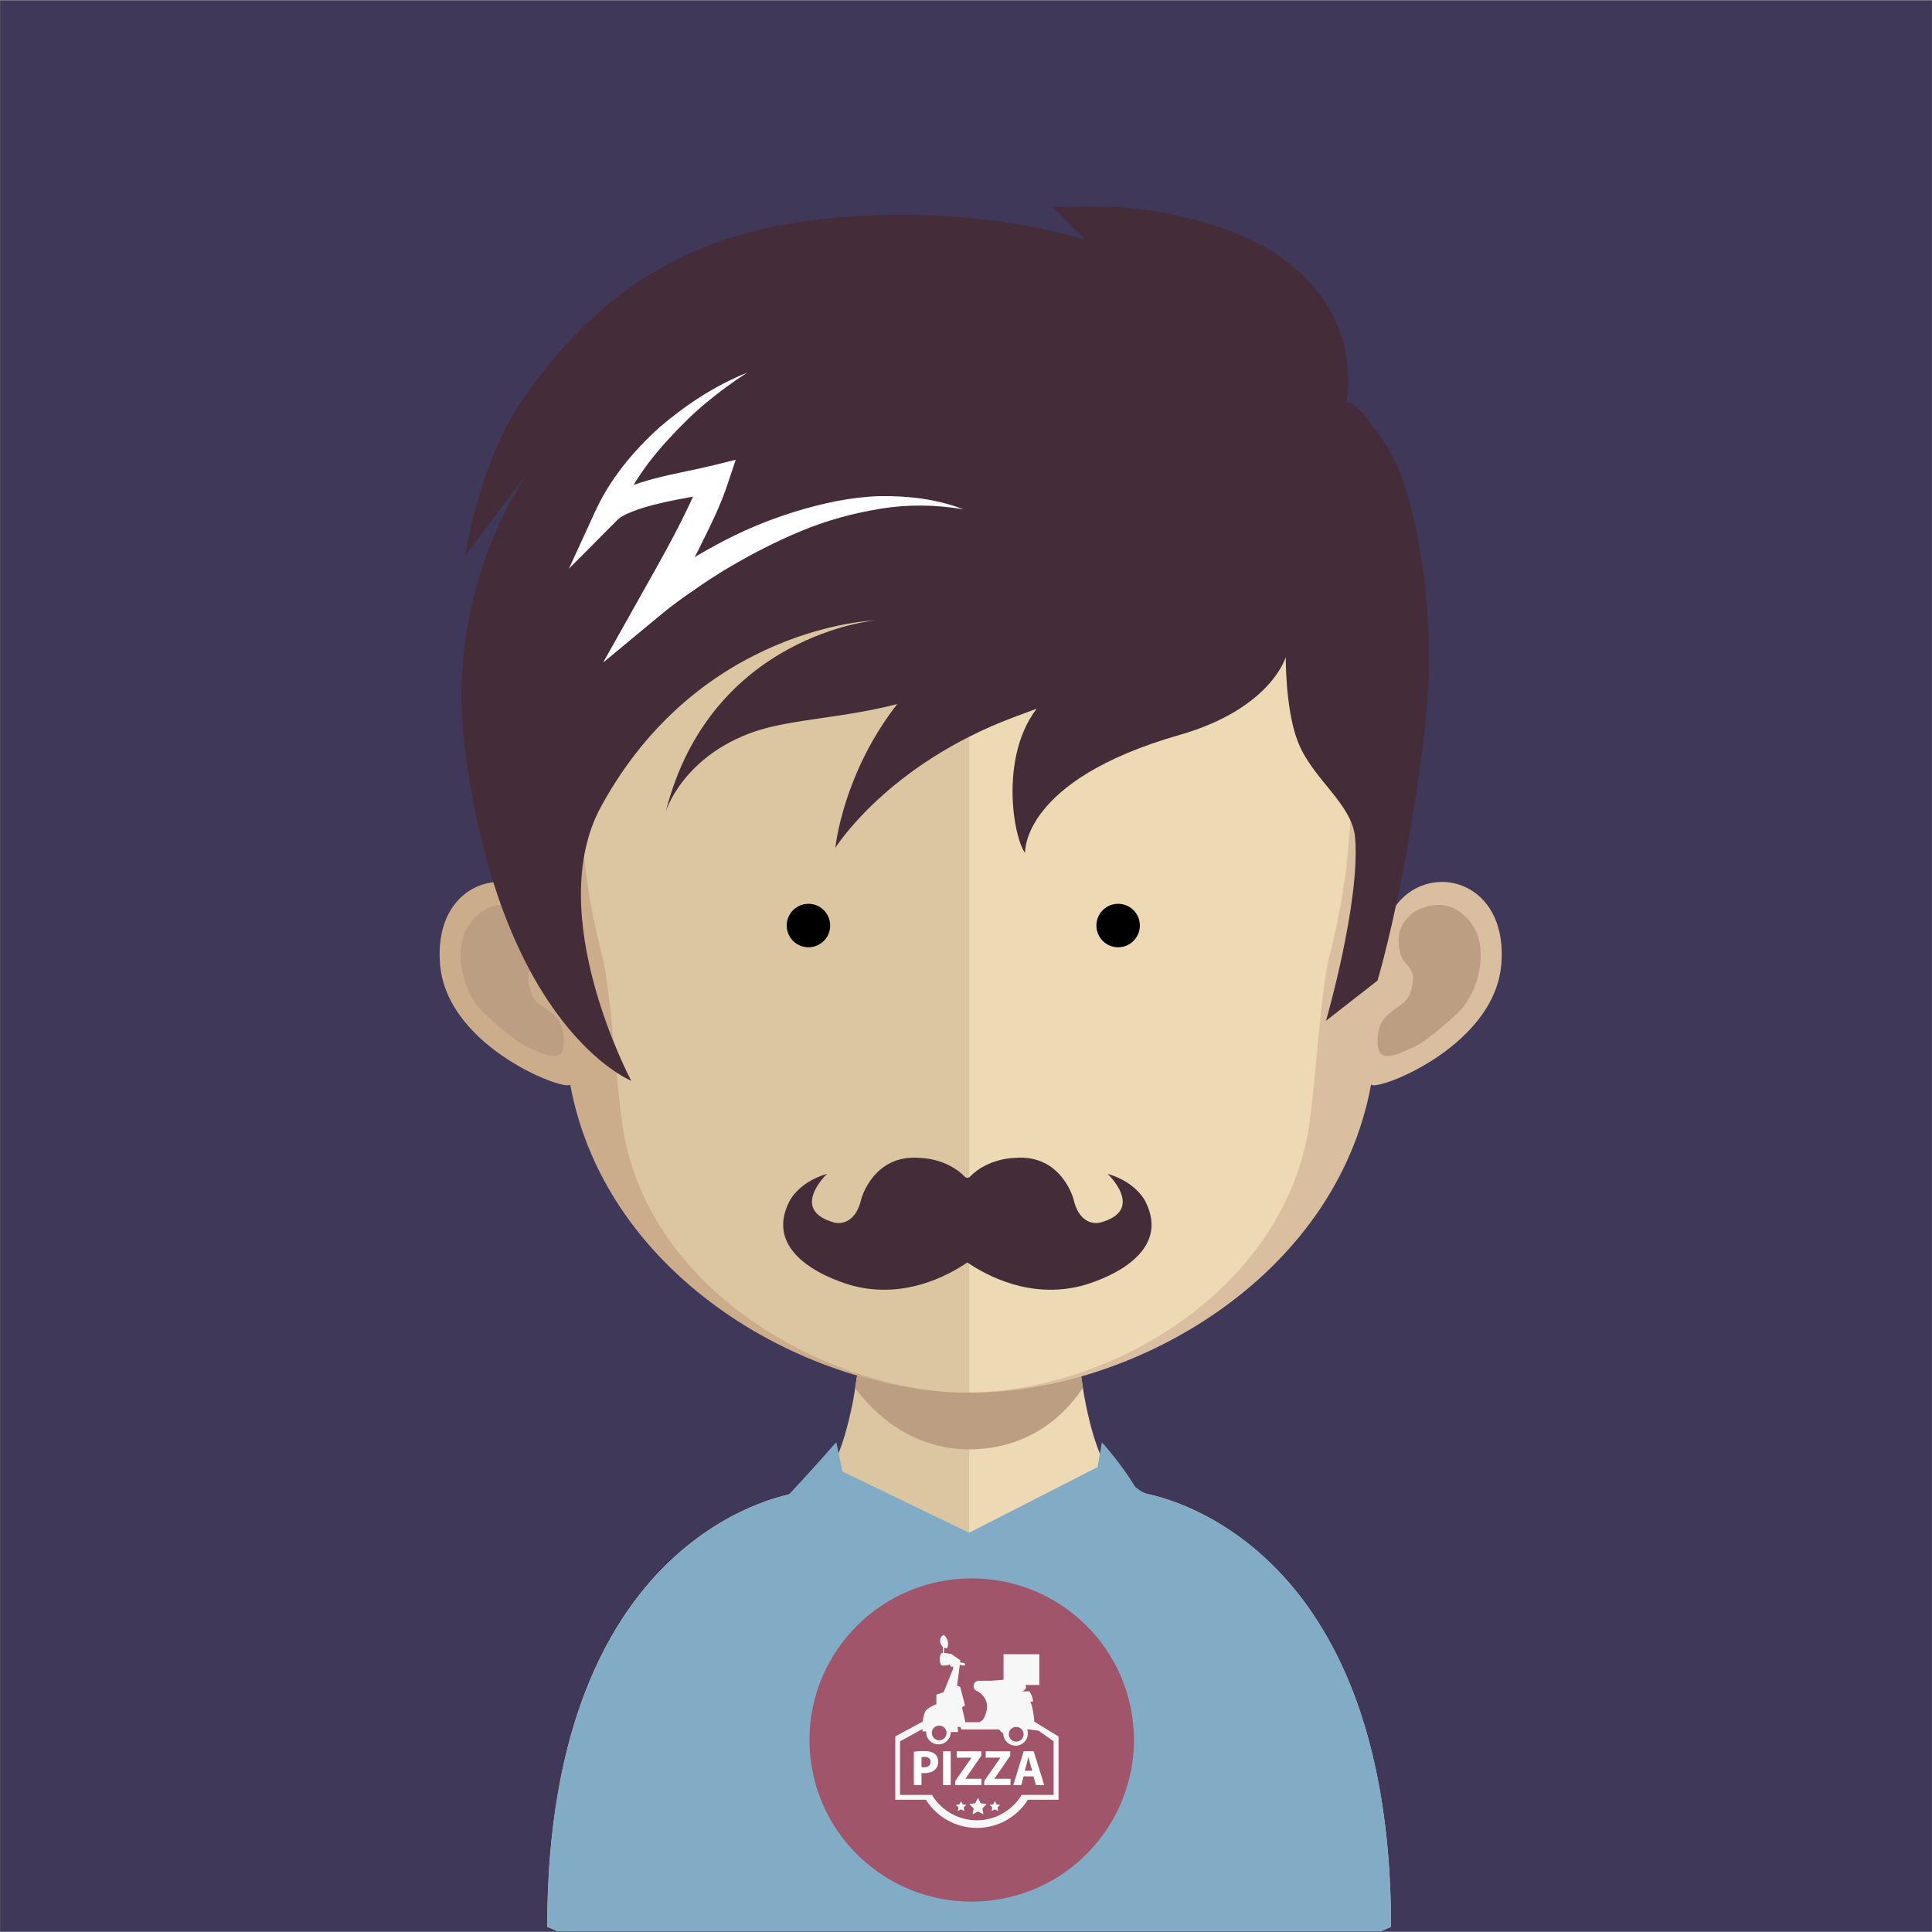 <?xml version="1.0" encoding="utf-8"?>
<!-- Generator: Adobe Illustrator 16.0.3, SVG Export Plug-In . SVG Version: 6.00 Build 0)  -->
<!DOCTYPE svg PUBLIC "-//W3C//DTD SVG 1.1//EN" "http://www.w3.org/Graphics/SVG/1.1/DTD/svg11.dtd">
<svg version="1.1" id="Layer_1" xmlns="http://www.w3.org/2000/svg" xmlns:xlink="http://www.w3.org/1999/xlink" x="0px" y="0px"
	 width="88.9px" height="88.9px" viewBox="0 0 88.9 88.9" enable-background="new 0 0 88.9 88.9" xml:space="preserve">
<rect x="0" y="0" width="88.9" height="88.9" fill="#808080" stroke="none"/>
<g>
	<rect x="0.008" y="0.027" fill="#3F3859" width="88.885" height="88.847"/>
	<path fill="#DCC5A1" d="M44.562,54.187v34.676H25.647c-0.311-0.133-0.468-0.199-0.468-0.199c0-18.6,11.581-19.988,11.581-19.988
		c1.154,0,1.897-1.477,2.39-3.727c0.081-0.346,0.146-0.701,0.199-1.082c0.104-0.639,0.197-1.312,0.263-2.012
		c0.041-0.422,0.082-0.848,0.123-1.281c0.169-2.129,0.222-4.445,0.222-6.637C39.957,53.937,42.505,54.187,44.562,54.187"/>
	<path fill="#EDD9B4" d="M64.007,88.663c0,0-0.17,0.066-0.449,0.199H44.562V54.187h0.041c2.054,0,4.616-0.248,4.616-0.248
		c0,2.18,0.052,4.465,0.222,6.582c0.041,0.424,0.082,0.844,0.123,1.254c0.079,0.727,0.158,1.416,0.263,2.061v0.02
		c0.041,0.285,0.094,0.553,0.147,0.816c0.49,2.391,1.26,4.004,2.454,4.004C52.428,68.675,64.007,70.063,64.007,88.663"/>
	<path fill="#BC9F82" d="M49.827,63.835v0.018c-0.463,0.738-2.068,2.838-5.239,2.838h-0.026c-3.01-0.014-4.762-2.193-5.213-2.824
		c0.106-0.639,0.199-1.312,0.263-2.01c0.041-0.426,0.082-0.85,0.123-1.283c1.47,0.371,3.063,0.594,4.774,0.619h0.053
		c1.752-0.025,3.369-0.264,4.879-0.674c0.041,0.426,0.082,0.846,0.123,1.256C49.642,62.501,49.722,63.19,49.827,63.835"/>
	<rect x="39.349" y="60.521" fill="none" width="10.479" height="6.17"/>
	<path fill="#CCAD8B" d="M44.614,14.419c-20.037,0-20.148,16.716-19.259,27.655c-1.375-2.595-5.438-1.792-5.107,2.292
		c0.322,3.933,6.067,5.968,5.985,5.511c1.644,9.002,11.07,14.203,18.381,14.203c0.053,0,0.104-0.008,0.154-0.008v-49.65
		C44.719,14.423,44.667,14.419,44.614,14.419"/>
	<path fill="#BC9F82" d="M21.529,42.638c0.991-1.574,2.515-0.896,2.893-0.547c0.401,0.377,0.718,0.877,0.472,1.809
		c-0.141,0.525-0.696,0.568-0.56,1.365c0.149,0.896,0.565,0.953,0.803,1.156c0.233,0.205,0.525,0.359,0.675,0.738
		c0.141,0.377,0.17,0.781,0.088,1.125c-0.152,0.646-1.094,0.133-1.727-0.154c-0.415-0.188-1.736-1.301-2.073-1.678
		C21.254,45.509,20.868,43.692,21.529,42.638"/>
	<path fill="#D9BF9F" d="M44.714,14.419c20.036,0,20.153,16.716,19.262,27.655c1.375-2.595,5.442-1.792,5.106,2.292
		c-0.321,3.933-6.066,5.968-5.987,5.511c-1.642,9.002-11.068,14.203-18.381,14.203c-0.048,0-0.103-0.008-0.152-0.008v-49.65
		C44.614,14.423,44.666,14.419,44.714,14.419"/>
	<path fill="#BC9F82" d="M67.801,42.638c-0.987-1.574-2.518-0.896-2.893-0.547c-0.398,0.377-0.714,0.877-0.468,1.809
		c0.14,0.525,0.692,0.568,0.559,1.365c-0.148,0.896-0.564,0.953-0.805,1.156c-0.234,0.205-0.526,0.359-0.672,0.738
		c-0.145,0.377-0.17,0.781-0.088,1.125c0.148,0.646,1.094,0.133,1.726-0.154c0.415-0.188,1.737-1.301,2.071-1.678
		C68.076,45.509,68.465,43.692,67.801,42.638"/>
	<path fill="#DCC5A1" d="M44.444,19.132c-6.596,0-11.42,1.905-14.345,5.675c-4.077,5.257-3.919,13.293-2.416,19.061
		c0.459,1.762,0.696,6.514,1.012,8.258c1.425,7.799,10.061,11.955,15.749,11.955c0.047,0,0.103-0.008,0.152-0.008V19.137
		C44.544,19.137,44.494,19.132,44.444,19.132"/>
	<path fill="#EDD9B4" d="M58.751,24.811c-2.899-3.741-7.666-5.645-14.154-5.675v44.937c6.493-0.068,14.253-4.621,15.588-11.945
		c0.318-1.746,0.553-6.498,1.015-8.261C62.697,38.116,62.846,30.09,58.751,24.811"/>
	<path fill="#442C38" d="M63.388,45.119c1.223-4.27,2.375-11.425,2.375-14.72c0-3.292-0.623-7.82-1.954-9.859
		c-1.752-2.685-1.878-1.927-1.878-1.927s1.761-7.329-9.185-8.95c-1.813-0.269-4.294-0.125-4.294-0.125l1.491,1.502
		c0,0-5.756-1.956-13.361-0.785c-5.531,0.852-9.308,3.565-12.438,7.986c-2.091,2.957-2.732,7.321-2.732,7.321l4.04-5.368
		c0,0-5.213,5.546-4.04,14.4c1.691,12.769,7.635,15.138,7.635,15.138s-4.096-7.656-1.393-12.613
		c4.54-8.324,12.616-8.574,12.616-8.574s-7.55,0.672-9.626,8.765c-0.142,0.555,0.38-2.232,3.813-3.552
		c2.375-0.909,5.722-0.576,9.536-2.313c3.489-1.587,9.623-6.005,9.623-6.005s-8.172,3.035-10.478,5.013
		c-4.224,3.635-4.7,8.561-4.7,8.561s2.378-3.823,8.199-6.007c3.19-1.2,8.938-3.295,8.938-3.295s-4.253-0.268-7.271,2.27
		c-2.429,2.042-1.74,6.457-1.136,7.267c0,0-0.198-3.342,7.114-5.433c4.206-1.206,4.882-3.582,4.882-3.582s-0.025,2.356,0.541,3.854
		c0.655,1.749,2.52,2.886,2.65,4.462c0.246,2.933-1.339,8.42-1.339,8.42L63.388,45.119z"/>
	<path fill="#FFFFFF" d="M34.376,17.151c-0.667,0.43-1.293,0.893-1.892,1.389c-0.601,0.497-1.15,1.044-1.671,1.613
		c-1.048,1.12-1.939,2.397-2.434,3.778l-0.971-0.445c0.189-0.333,0.44-0.534,0.666-0.679c0.231-0.148,0.463-0.256,0.69-0.348
		c0.456-0.184,0.909-0.321,1.357-0.44c0.896-0.235,1.825-0.394,2.633-0.592l1.1-0.271l-0.356,1.069
		c-0.356,1.081-0.849,2.049-1.334,3.022c-0.486,0.975-1.018,1.907-1.58,2.842l-0.977-0.824c1.064-0.851,2.159-1.548,3.325-2.178
		c1.155-0.635,2.379-1.151,3.643-1.541c1.263-0.387,2.564-0.675,3.89-0.716c1.316-0.023,2.647,0.135,3.861,0.602
		c-1.281-0.21-2.562-0.231-3.808-0.022c-1.246,0.201-2.464,0.533-3.627,1.014c-1.165,0.479-2.282,1.058-3.37,1.698
		c-0.538,0.319-1.065,0.664-1.58,1.025c-0.515,0.349-1.038,0.729-1.494,1.108l-2.694,2.232l1.717-3.057
		c1.029-1.835,2.115-3.711,2.853-5.603l0.743,0.8c-0.948,0.202-1.803,0.32-2.659,0.523c-0.424,0.099-0.84,0.211-1.22,0.355
		c-0.193,0.073-0.374,0.153-0.527,0.236c-0.163,0.087-0.257,0.189-0.304,0.238l-2.177,2.189l1.205-2.629
		c0.702-1.532,1.768-2.79,2.955-3.869C31.556,18.627,32.905,17.738,34.376,17.151"/>
	<path fill="#442C38" d="M52.734,55.345c0,0-0.374-0.924-1.768-1.332c0,0,1.779,1.676-0.351,2.246c0,0-0.91,0.252-1.217-1.078
		c0,0-0.547-2.09-2.708-1.9c0,0-1.241,0-2.083,0.889l-0.094,0.029l-0.094-0.029c-0.843-0.889-2.083-0.889-2.083-0.889
		c-2.159-0.189-2.708,1.9-2.708,1.9c-0.308,1.33-1.22,1.078-1.22,1.078c-2.127-0.57-0.351-2.246-0.351-2.246
		c-1.394,0.408-1.765,1.332-1.765,1.332c-1.328,2.762,2.984,3.826,2.984,3.826c2.339,0.594,4.32-0.457,5.235-1.08
		c0.912,0.623,2.896,1.674,5.235,1.08C49.75,59.171,54.06,58.106,52.734,55.345"/>
	<path fill="#82ACC6" d="M52.912,68.772c0.016,0.057-0.6-0.201-0.725-0.43c-0.372-0.609-0.819-1.203-1.358-1.836
		c-0.046-0.045-0.096-0.088-0.128-0.137l-0.198,1.139l-5.909,3.02l-5.824-2.812l-0.287-1.346c-0.025,0.023-0.046,0.059-0.081,0.078
		c-0.784,0.896-2.133,2.381-2.121,2.324c-2.185,0.502-11.095,3.568-11.095,19.891c0,0,0.164,0.072,0.462,0.199h37.904
		c0.298-0.127,0.456-0.199,0.456-0.199C64.008,72.341,55.104,69.274,52.912,68.772"/>
	<path fill="#A1556B" d="M44.714,72.628c-4.122,0-7.466,3.328-7.466,7.439c0,3.828,2.899,6.977,6.629,7.391
		c0.081,0.01,0.166,0.016,0.252,0.021c0.146,0.01,0.295,0.02,0.447,0.021c0.044,0,0.09,0.004,0.138,0.004
		c0.094,0,0.189-0.004,0.283-0.01c0.044-0.002,0.091-0.002,0.132-0.006c0.023,0,0.044,0,0.064-0.002
		c0.21-0.012,0.415-0.033,0.62-0.066c2.864-0.418,5.195-2.465,6.029-5.164c0.011-0.029,0.022-0.064,0.031-0.096
		c0.007-0.02,0.013-0.041,0.018-0.064c0.064-0.219,0.117-0.443,0.161-0.67c0.038-0.205,0.066-0.416,0.091-0.629V80.79
		c0.003-0.041,0.006-0.08,0.011-0.121c0.016-0.199,0.024-0.4,0.024-0.602C52.179,75.956,48.839,72.628,44.714,72.628"/>
	<path fill="none" d="M51.842,82.257c0.012-0.031,0.023-0.064,0.032-0.096c0.006-0.02,0.012-0.041,0.018-0.064
		c0.064-0.219,0.117-0.443,0.161-0.67c0.038-0.205,0.067-0.416,0.09-0.629v-0.006c0.004-0.041,0.007-0.08,0.013-0.123l-4.332-4.551
		l-1.624,1.869l-2.768-2.756l-0.006,0.361l-0.005,0.525l0.644,0.441l-0.69,2.266l-2.01,1.15l-0.172,2.842l4.62,4.604
		C48.677,87.003,51.008,84.956,51.842,82.257"/>
	<rect x="41.192" y="75.231" fill="none" width="10.963" height="12.189"/>
	<polygon points="42.452,79.329 42.446,79.331 42.452,79.331 	"/>
	<path fill="#303135" d="M47.782,79.438l-0.01,0.002l-0.075,0.006h0.11C47.8,79.442,47.791,79.438,47.782,79.438"/>
	<path fill="#F7F7F8" d="M48.645,79.862L48.645,79.862l-0.026-0.012l-1.023-0.627c-0.026-0.334-0.097-0.752-0.188-0.924h0.121
		c0.011-0.248-0.167-0.473-0.167-0.473h-0.384c0.132,0,0.237-0.104,0.237-0.23l-0.038-0.064h0.646v-1.414h-1.647v1.174
		c-0.304,0.02-0.503,0.047-0.558,0.047h-0.577c-0.134,0-0.24,0.104-0.24,0.23v0.027c0,0.109,0.079,0.199,0.185,0.227
		c0.003,0.004,0.009,0.006,0.015,0.01c0.053,0.031,0.097,0.066,0.135,0.102c0.14,0.121,0.216,0.254,0.254,0.389
		c0.114,0.412-0.161,0.811-0.161,0.811l-0.151,0.111h-0.623c-0.008,0-0.021,0.004-0.032,0.01l-0.155-0.689l0.135-0.1l-0.029-0.113
		l-0.09-0.344l-0.101-0.383l-0.11-0.059l-0.021-0.01c-0.005-0.002-0.014-0.006-0.014-0.006s0.076-0.502,0.126-0.947l0.175,0.035
		c0.032,0.006,0.062-0.014,0.068-0.045c0.005-0.031-0.016-0.061-0.048-0.068l-0.182-0.033V76.46l0.003-0.006
		c0.003-0.02,0.003-0.041,0.006-0.061l-0.424-0.293c-0.158-0.023-0.281-0.037-0.281-0.037v0.004c-0.015,0-0.025,0-0.041-0.002
		v-0.248c0.048,0.02,0.101,0.027,0.147,0.014c0,0,0.151-0.32-0.153-0.6c-0.131,0.031-0.207,0.195-0.163,0.361
		c0.018,0.078,0.062,0.143,0.114,0.188v0.283h-0.021v0.002c-0.007-0.002-0.013-0.002-0.013-0.002c-0.061,0-0.11,0.131-0.11,0.289
		c0,0.162,0.05,0.287,0.11,0.287c0,0,0.006,0,0.013,0l0,0h0.021h0.055l0,0c0.106-0.004,0.199-0.016,0.267-0.057
		c0,0.004-0.003,0.008-0.003,0.012c0,0.055,0.047,0.1,0.103,0.1c0.021,0,0.044-0.008,0.059-0.02l-0.026,0.15l-0.421,1.045
		l0.263-0.086l-0.597,0.193v0.129v0.15v0.09v0.072c-0.33,0.131-0.474,0.279-0.474,0.279c-0.082,0.102-0.135,0.348-0.152,0.521l0,0
		l-0.015,0.01l-1.249,0.672v2.916h1.41c0.491,0.777,1.357,1.295,2.346,1.295s1.854-0.518,2.344-1.295h1.413v-2.916L48.645,79.862z
		 M47.691,79.45h0.006l0.075-0.006l0.01-0.002c0.009,0,0.018,0.004,0.025,0.008h-0.11H47.691z M46.758,79.464
		c0.19,0,0.342,0.148,0.342,0.338c0,0.186-0.151,0.338-0.342,0.338c-0.187,0-0.339-0.152-0.339-0.338
		C46.419,79.612,46.571,79.464,46.758,79.464 M43.216,79.401c0.188,0,0.339,0.152,0.339,0.338c0,0.188-0.151,0.34-0.339,0.34
		c-0.187,0-0.339-0.152-0.339-0.34C42.877,79.554,43.029,79.401,43.216,79.401 M48.48,82.591h-1.064h-0.403
		c-0.047,0.08-0.1,0.154-0.155,0.227c-0.441,0.57-1.132,0.941-1.91,0.941c-0.777,0-1.472-0.371-1.912-0.941
		c-0.054-0.072-0.106-0.146-0.153-0.227h-0.406h-1.062v-2.463l0.032-0.021l1.001-0.547v0.109h0.169c0,0.012-0.003,0.021-0.003,0.033
		c0,0.311,0.258,0.564,0.57,0.564c0.313,0,0.567-0.254,0.567-0.564v-0.006h0.337c-0.003-0.08-0.015-0.162-0.03-0.232h0.126
		c0.035,0.07,0.054,0.115,0.054,0.115h0.031h0.059h1.646c0.038,0.062,0.104,0.137,0.19,0.182c0,0.312,0.255,0.566,0.567,0.566
		c0.316,0,0.567-0.254,0.567-0.566c0-0.064-0.011-0.125-0.029-0.182h0.092l0.411,0.053l0.01,0.002c0.003,0,0.003-0.002,0.003-0.002
		l0.684,0.484l0.012,0.012V82.591z"/>
	<path fill="#FFFFFF" d="M42.052,80.608c0.107-0.02,0.263-0.033,0.474-0.033c0.219,0,0.377,0.043,0.48,0.125
		c0.099,0.078,0.163,0.207,0.163,0.359c0,0.154-0.046,0.281-0.141,0.367c-0.12,0.109-0.298,0.164-0.509,0.164
		c-0.044,0-0.088-0.002-0.117-0.01v0.559h-0.351V80.608z M42.402,81.312c0.029,0.006,0.064,0.01,0.117,0.01
		c0.188,0,0.302-0.094,0.302-0.252c0-0.141-0.097-0.229-0.275-0.229c-0.07,0-0.12,0.008-0.144,0.014V81.312z"/>
	<rect x="43.396" y="80.587" fill="#FFFFFF" width="0.352" height="1.553"/>
	<polygon fill="#FFFFFF" points="43.956,81.95 44.699,80.886 44.699,80.878 44.022,80.878 44.022,80.587 45.152,80.587 
		45.152,80.79 44.427,81.841 44.427,81.849 45.164,81.849 45.164,82.14 43.956,82.14 	"/>
	<polygon fill="#FFFFFF" points="45.29,81.95 46.029,80.886 46.029,80.878 45.356,80.878 45.356,80.587 46.485,80.587 46.485,80.79 
		45.761,81.841 45.761,81.849 46.498,81.849 46.498,82.14 45.29,82.14 	"/>
	<path fill="#FFFFFF" d="M47.101,81.739l-0.108,0.4h-0.366l0.478-1.555h0.459l0.485,1.555h-0.38l-0.117-0.4H47.101z M47.498,81.479
		l-0.099-0.33c-0.024-0.094-0.054-0.209-0.077-0.301h-0.005c-0.021,0.094-0.047,0.211-0.071,0.301l-0.093,0.33H47.498z"/>
	<polygon fill="#F7F7F8" points="45.404,83.013 45.369,83.009 45.126,82.974 45,82.724 44.877,82.974 44.635,83.009 44.597,83.013 
		44.801,83.208 44.752,83.485 45,83.354 45.252,83.485 45.205,83.208 	"/>
	<polygon fill="#F7F7F8" points="46.021,83.05 45.998,83.046 45.854,83.026 45.778,82.874 45.702,83.026 45.559,83.046 
		45.538,83.05 45.659,83.165 45.632,83.333 45.778,83.255 45.931,83.333 45.9,83.165 	"/>
	<polygon fill="#F7F7F8" points="44.465,83.05 44.445,83.046 44.298,83.026 44.222,82.874 44.148,83.026 44.006,83.046 
		43.981,83.05 44.104,83.165 44.076,83.333 44.222,83.255 44.374,83.333 44.345,83.165 	"/>
	<circle cx="37.2" cy="42.588" r="1"/>
	<circle cx="51.45" cy="42.588" r="1"/>
</g>
</svg>
